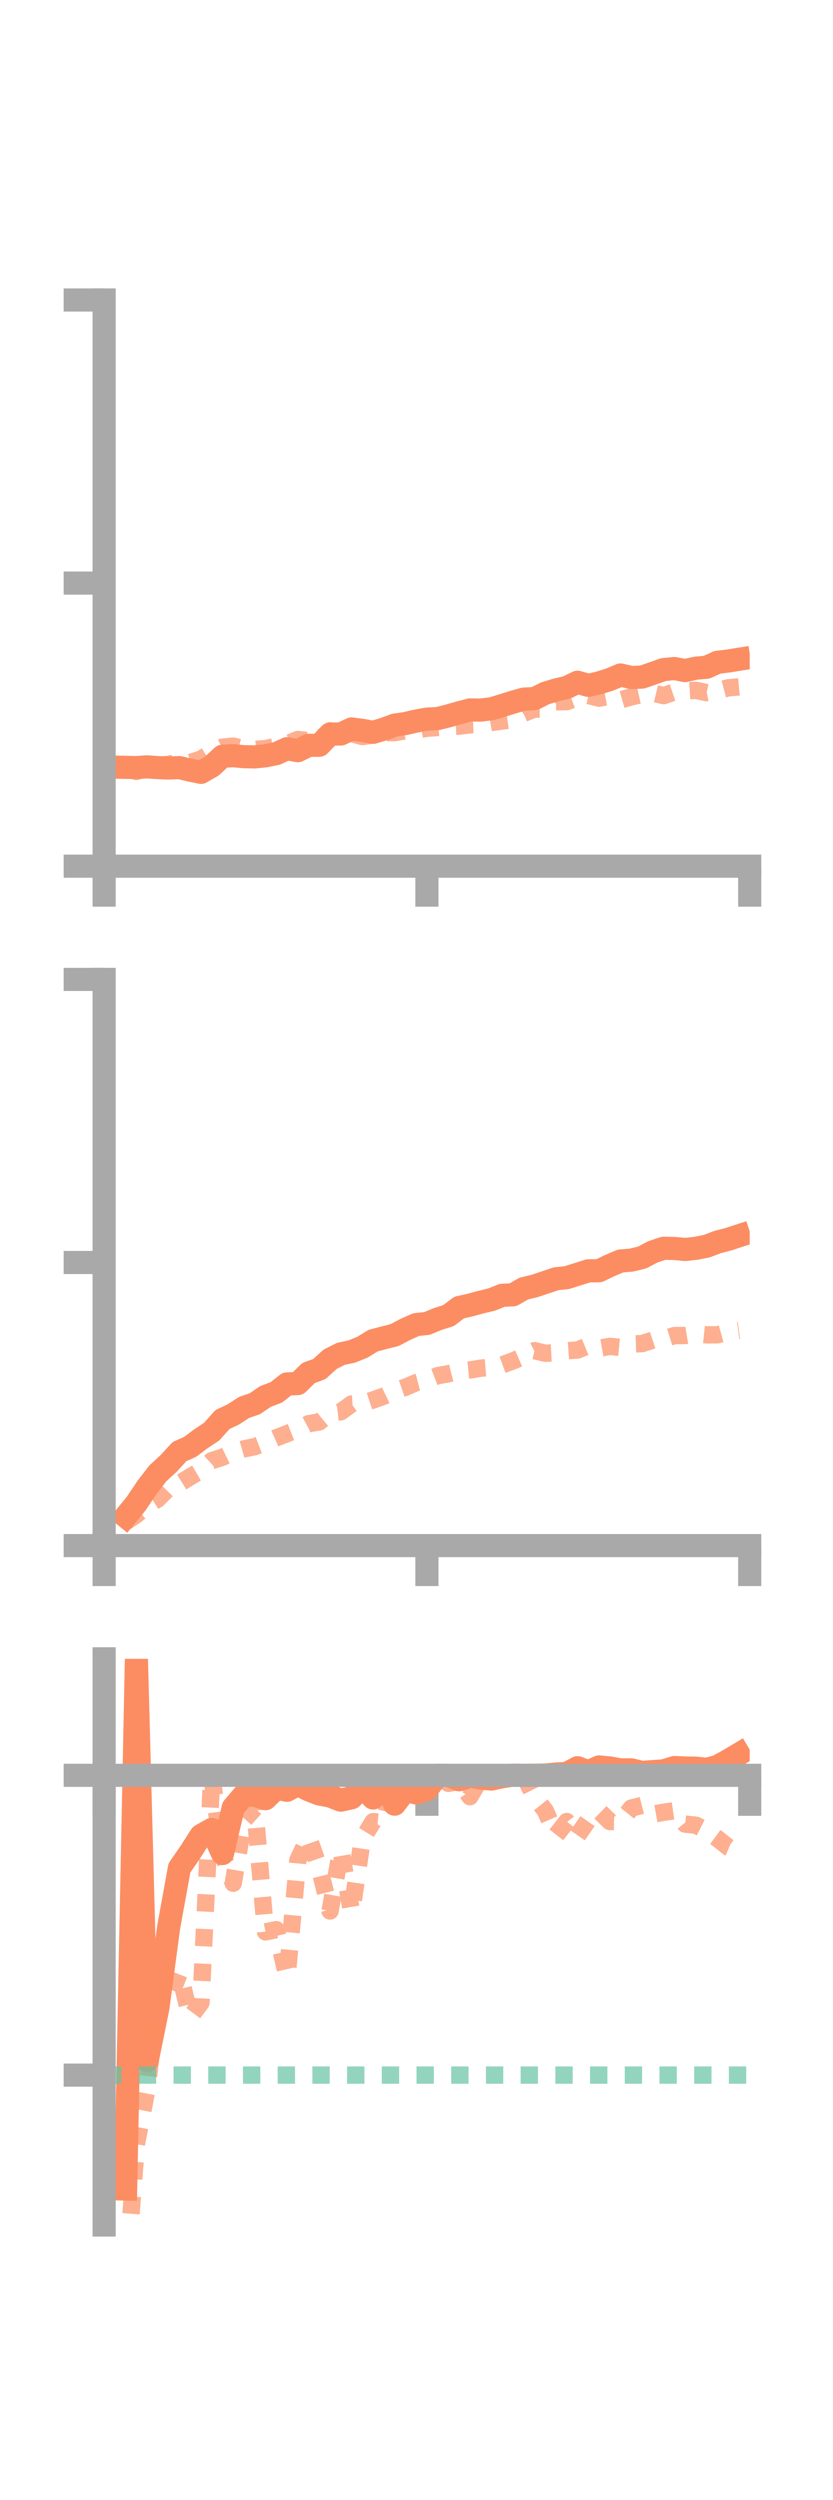 <?xml version="1.0" encoding="utf-8" standalone="no"?>
<!DOCTYPE svg PUBLIC "-//W3C//DTD SVG 1.1//EN"
  "http://www.w3.org/Graphics/SVG/1.1/DTD/svg11.dtd">
<!-- Created with matplotlib (https://matplotlib.org/) -->
<svg height="216pt" version="1.1" viewBox="0 0 72 216" width="72pt" xmlns="http://www.w3.org/2000/svg" xmlns:xlink="http://www.w3.org/1999/xlink">
 <defs>
  <style type="text/css">*{stroke-linecap:butt;stroke-linejoin:round;}</style>
 </defs>
 <g id="figure_1">
  <g id="patch_1">
   <path d="M 0 216 
L 72 216 
L 72 0 
L 0 0 
z
" style="fill:none;"/>
  </g>
  <g id="axes_1">
   <g id="patch_2">
    <path d="M 9 74.838 
L 64.8 74.838 
L 64.8 25.92 
L 9 25.92 
z
" style="fill:none;"/>
   </g>
   <g id="matplotlib.axis_1">
    <g id="xtick_1">
     <g id="line2d_1">
      <defs>
       <path d="M 0 0 
L 0 3.5 
" id="m0bb4abe8da" style="stroke:#a9a9a9;stroke-width:2;"/>
      </defs>
      <g>
       <use style="fill:#a9a9a9;stroke:#a9a9a9;stroke-width:2;" x="9" xlink:href="#m0bb4abe8da" y="74.838"/>
      </g>
     </g>
    </g>
    <g id="xtick_2">
     <g id="line2d_2">
      <g>
       <use style="fill:#a9a9a9;stroke:#a9a9a9;stroke-width:2;" x="36.9" xlink:href="#m0bb4abe8da" y="74.838"/>
      </g>
     </g>
    </g>
    <g id="xtick_3">
     <g id="line2d_3">
      <g>
       <use style="fill:#a9a9a9;stroke:#a9a9a9;stroke-width:2;" x="64.8" xlink:href="#m0bb4abe8da" y="74.838"/>
      </g>
     </g>
    </g>
   </g>
   <g id="matplotlib.axis_2">
    <g id="ytick_1">
     <g id="line2d_4">
      <defs>
       <path d="M 0 0 
L -3.5 0 
" id="m440717510f" style="stroke:#a9a9a9;stroke-width:2;"/>
      </defs>
      <g>
       <use style="fill:#a9a9a9;stroke:#a9a9a9;stroke-width:2;" x="9" xlink:href="#m440717510f" y="74.838"/>
      </g>
     </g>
    </g>
    <g id="ytick_2">
     <g id="line2d_5">
      <g>
       <use style="fill:#a9a9a9;stroke:#a9a9a9;stroke-width:2;" x="9" xlink:href="#m440717510f" y="50.379"/>
      </g>
     </g>
    </g>
    <g id="ytick_3">
     <g id="line2d_6">
      <g>
       <use style="fill:#a9a9a9;stroke:#a9a9a9;stroke-width:2;" x="9" xlink:href="#m440717510f" y="25.92"/>
      </g>
     </g>
    </g>
   </g>
   <g id="line2d_7">
    <path clip-path="url(#paf9cf6a174)" d="M 10.86 66.299 
L 11.79 66.317 
L 12.72 66.257 
L 13.65 66.323 
L 14.58 66.353 
L 15.51 66.323 
L 16.44 66.54 
L 17.37 66.731 
L 18.3 66.197 
L 19.23 65.337 
L 20.16 65.292 
L 21.09 65.378 
L 22.02 65.397 
L 22.95 65.302 
L 23.88 65.113 
L 24.81 64.686 
L 25.74 64.861 
L 26.67 64.398 
L 27.6 64.389 
L 28.53 63.424 
L 29.46 63.417 
L 30.39 62.981 
L 31.32 63.104 
L 32.25 63.275 
L 33.18 62.996 
L 34.11 62.653 
L 35.04 62.514 
L 35.97 62.299 
L 36.9 62.131 
L 37.83 62.085 
L 38.76 61.85 
L 39.69 61.584 
L 40.62 61.339 
L 41.55 61.35 
L 42.48 61.239 
L 43.41 60.961 
L 44.34 60.667 
L 45.27 60.404 
L 46.2 60.358 
L 47.13 59.895 
L 48.06 59.611 
L 48.99 59.396 
L 49.92 58.946 
L 50.85 59.217 
L 51.78 59.004 
L 52.71 58.708 
L 53.64 58.321 
L 54.57 58.538 
L 55.5 58.498 
L 56.43 58.18 
L 57.36 57.85 
L 58.29 57.762 
L 59.22 57.939 
L 60.15 57.729 
L 61.08 57.65 
L 62.01 57.224 
L 62.94 57.111 
L 63.87 56.962 
" style="fill:none;stroke:#fc8d62;stroke-linecap:square;stroke-width:2;"/>
   </g>
   <g id="line2d_8">
    <path clip-path="url(#paf9cf6a174)" d="M 10.86 65.968 
L 11.79 66.656 
L 12.72 66.166 
L 13.65 66.16 
L 14.58 66.035 
L 15.51 65.823 
L 16.44 65.881 
L 17.37 65.589 
L 18.3 64.999 
L 19.23 64.553 
L 20.16 64.462 
L 21.09 64.702 
L 22.02 64.746 
L 22.95 64.681 
L 23.88 64.47 
L 24.81 64.272 
L 25.74 63.896 
L 26.67 63.985 
L 27.6 63.914 
L 28.53 63.137 
L 29.46 63.695 
L 30.39 63.379 
L 31.32 63.638 
L 32.25 63.511 
L 33.18 63.301 
L 34.11 63.301 
L 35.04 63.139 
L 35.97 63.093 
L 36.9 62.92 
L 37.83 62.856 
L 38.76 62.783 
L 39.69 62.738 
L 40.62 62.629 
L 41.55 62.594 
L 42.48 62.428 
L 43.41 62.297 
L 44.34 62.165 
L 45.27 61.633 
L 46.2 61.264 
L 47.13 61.271 
L 48.06 60.634 
L 48.99 60.623 
L 49.92 60.272 
L 50.85 60.086 
L 51.78 60.324 
L 52.71 60.155 
L 53.64 60.478 
L 54.57 60.209 
L 55.5 59.995 
L 56.43 59.875 
L 57.36 60.103 
L 58.29 59.789 
L 59.22 59.702 
L 60.15 59.644 
L 61.08 59.846 
L 62.01 59.673 
L 62.94 59.43 
L 63.87 59.345 
" style="fill:none;stroke:#fc8d62;stroke-dasharray:1.5,1.5;stroke-dashoffset:0;stroke-opacity:0.7;stroke-width:1.5;"/>
   </g>
   <g id="patch_3">
    <path d="M 9 74.838 
L 9 25.92 
" style="fill:none;stroke:#a9a9a9;stroke-linecap:square;stroke-linejoin:miter;stroke-width:2;"/>
   </g>
   <g id="patch_4">
    <path d="M 64.8 74.838 
L 64.8 25.92 
" style="fill:none;"/>
   </g>
   <g id="patch_5">
    <path d="M 9 74.838 
L 64.8 74.838 
" style="fill:none;stroke:#a9a9a9;stroke-linecap:square;stroke-linejoin:miter;stroke-width:2;"/>
   </g>
   <g id="patch_6">
    <path d="M 9 25.92 
L 64.8 25.92 
" style="fill:none;"/>
   </g>
  </g>
  <g id="axes_2">
   <g id="patch_7">
    <path d="M 9 133.539 
L 64.8 133.539 
L 64.8 84.621 
L 9 84.621 
z
" style="fill:none;"/>
   </g>
   <g id="matplotlib.axis_3">
    <g id="xtick_4">
     <g id="line2d_9">
      <g>
       <use style="fill:#a9a9a9;stroke:#a9a9a9;stroke-width:2;" x="9" xlink:href="#m0bb4abe8da" y="133.539"/>
      </g>
     </g>
    </g>
    <g id="xtick_5">
     <g id="line2d_10">
      <g>
       <use style="fill:#a9a9a9;stroke:#a9a9a9;stroke-width:2;" x="36.9" xlink:href="#m0bb4abe8da" y="133.539"/>
      </g>
     </g>
    </g>
    <g id="xtick_6">
     <g id="line2d_11">
      <g>
       <use style="fill:#a9a9a9;stroke:#a9a9a9;stroke-width:2;" x="64.8" xlink:href="#m0bb4abe8da" y="133.539"/>
      </g>
     </g>
    </g>
   </g>
   <g id="matplotlib.axis_4">
    <g id="ytick_4">
     <g id="line2d_12">
      <g>
       <use style="fill:#a9a9a9;stroke:#a9a9a9;stroke-width:2;" x="9" xlink:href="#m440717510f" y="133.539"/>
      </g>
     </g>
    </g>
    <g id="ytick_5">
     <g id="line2d_13">
      <g>
       <use style="fill:#a9a9a9;stroke:#a9a9a9;stroke-width:2;" x="9" xlink:href="#m440717510f" y="109.08"/>
      </g>
     </g>
    </g>
    <g id="ytick_6">
     <g id="line2d_14">
      <g>
       <use style="fill:#a9a9a9;stroke:#a9a9a9;stroke-width:2;" x="9" xlink:href="#m440717510f" y="84.621"/>
      </g>
     </g>
    </g>
   </g>
   <g id="line2d_15">
    <path clip-path="url(#pea78286656)" d="M 10.86 131.024 
L 11.79 129.884 
L 12.72 128.492 
L 13.65 127.292 
L 14.58 126.438 
L 15.51 125.421 
L 16.44 125.004 
L 17.37 124.307 
L 18.3 123.689 
L 19.23 122.646 
L 20.16 122.212 
L 21.09 121.603 
L 22.02 121.286 
L 22.95 120.654 
L 23.88 120.304 
L 24.81 119.572 
L 25.74 119.541 
L 26.67 118.627 
L 27.6 118.288 
L 28.53 117.445 
L 29.46 116.975 
L 30.39 116.776 
L 31.32 116.403 
L 32.25 115.831 
L 33.18 115.584 
L 34.11 115.351 
L 35.04 114.86 
L 35.97 114.445 
L 36.9 114.348 
L 37.83 113.964 
L 38.76 113.672 
L 39.69 112.969 
L 40.62 112.763 
L 41.55 112.508 
L 42.48 112.286 
L 43.41 111.915 
L 44.34 111.87 
L 45.27 111.333 
L 46.2 111.112 
L 47.13 110.8 
L 48.06 110.487 
L 48.99 110.386 
L 49.92 110.096 
L 50.85 109.802 
L 51.78 109.791 
L 52.71 109.341 
L 53.64 108.949 
L 54.57 108.874 
L 55.5 108.649 
L 56.43 108.159 
L 57.36 107.85 
L 58.29 107.868 
L 59.22 107.956 
L 60.15 107.853 
L 61.08 107.672 
L 62.01 107.318 
L 62.94 107.075 
L 63.87 106.772 
" style="fill:none;stroke:#fc8d62;stroke-linecap:square;stroke-width:2;"/>
   </g>
   <g id="line2d_16">
    <path clip-path="url(#pea78286656)" d="M 10.86 131.497 
L 11.79 130.877 
L 12.72 130.092 
L 13.65 129.507 
L 14.58 128.558 
L 15.51 128.173 
L 16.44 127.593 
L 17.37 127.055 
L 18.3 126.204 
L 19.23 125.906 
L 20.16 125.454 
L 21.09 125.181 
L 22.02 124.992 
L 22.95 124.638 
L 23.88 124.227 
L 24.81 123.867 
L 25.74 123.506 
L 26.67 123.007 
L 27.6 122.852 
L 28.53 122.084 
L 29.46 121.979 
L 30.39 121.304 
L 31.32 121.26 
L 32.25 120.959 
L 33.18 120.626 
L 34.11 120.18 
L 35.04 119.858 
L 35.97 119.463 
L 36.9 119.219 
L 37.83 118.859 
L 38.76 118.692 
L 39.69 118.458 
L 40.62 118.365 
L 41.55 118.211 
L 42.48 118.132 
L 43.41 117.924 
L 44.34 117.582 
L 45.27 117.178 
L 46.2 116.697 
L 47.13 116.921 
L 48.06 116.875 
L 48.99 116.709 
L 49.92 116.642 
L 50.85 116.261 
L 51.78 116.493 
L 52.71 116.328 
L 53.64 116.42 
L 54.57 116.124 
L 55.5 116.09 
L 56.43 115.784 
L 57.36 115.684 
L 58.29 115.395 
L 59.22 115.387 
L 60.15 115.235 
L 61.08 115.333 
L 62.01 115.326 
L 62.94 115.068 
L 63.87 114.943 
" style="fill:none;stroke:#fc8d62;stroke-dasharray:1.5,1.5;stroke-dashoffset:0;stroke-opacity:0.7;stroke-width:1.5;"/>
   </g>
   <g id="patch_8">
    <path d="M 9 133.539 
L 9 84.621 
" style="fill:none;stroke:#a9a9a9;stroke-linecap:square;stroke-linejoin:miter;stroke-width:2;"/>
   </g>
   <g id="patch_9">
    <path d="M 64.8 133.539 
L 64.8 84.621 
" style="fill:none;"/>
   </g>
   <g id="patch_10">
    <path d="M 9 133.539 
L 64.8 133.539 
" style="fill:none;stroke:#a9a9a9;stroke-linecap:square;stroke-linejoin:miter;stroke-width:2;"/>
   </g>
   <g id="patch_11">
    <path d="M 9 84.621 
L 64.8 84.621 
" style="fill:none;"/>
   </g>
  </g>
  <g id="axes_3">
   <g id="patch_12">
    <path d="M 9 192.24 
L 64.8 192.24 
L 64.8 143.322 
L 9 143.322 
z
" style="fill:none;"/>
   </g>
   <g id="matplotlib.axis_5">
    <g id="xtick_7">
     <g id="line2d_17">
      <g>
       <use style="fill:#a9a9a9;stroke:#a9a9a9;stroke-width:2;" x="9" xlink:href="#m0bb4abe8da" y="153.387"/>
      </g>
     </g>
    </g>
    <g id="xtick_8">
     <g id="line2d_18">
      <g>
       <use style="fill:#a9a9a9;stroke:#a9a9a9;stroke-width:2;" x="36.9" xlink:href="#m0bb4abe8da" y="153.387"/>
      </g>
     </g>
    </g>
    <g id="xtick_9">
     <g id="line2d_19">
      <g>
       <use style="fill:#a9a9a9;stroke:#a9a9a9;stroke-width:2;" x="64.8" xlink:href="#m0bb4abe8da" y="153.387"/>
      </g>
     </g>
    </g>
   </g>
   <g id="matplotlib.axis_6">
    <g id="ytick_7">
     <g id="line2d_20">
      <g>
       <use style="fill:#a9a9a9;stroke:#a9a9a9;stroke-width:2;" x="9" xlink:href="#m440717510f" y="153.387"/>
      </g>
     </g>
    </g>
    <g id="ytick_8">
     <g id="line2d_21">
      <g>
       <use style="fill:#a9a9a9;stroke:#a9a9a9;stroke-width:2;" x="9" xlink:href="#m440717510f" y="179.289"/>
      </g>
     </g>
    </g>
   </g>
   <g id="line2d_22">
    <path clip-path="url(#p7591ae869c)" d="M 10.86 189.132 
L 11.79 143.322 
L 12.72 178.047 
L 13.65 173.462 
L 14.58 166.498 
L 15.51 161.386 
L 16.44 160.042 
L 17.37 158.589 
L 18.3 158.065 
L 19.23 160.148 
L 20.16 156.179 
L 21.09 155.079 
L 22.02 155.115 
L 22.95 155.404 
L 23.88 154.499 
L 24.81 154.68 
L 25.74 154.173 
L 26.67 154.64 
L 27.6 155.001 
L 28.53 155.174 
L 29.46 155.534 
L 30.39 155.326 
L 31.32 154.354 
L 32.25 155.345 
L 33.18 153.387 
L 34.11 155.88 
L 35.04 154.661 
L 35.97 154.911 
L 36.9 154.599 
L 37.83 153.387 
L 38.76 153.387 
L 39.69 153.774 
L 40.62 153.452 
L 41.55 153.63 
L 42.48 153.708 
L 43.41 153.51 
L 44.34 153.372 
L 45.27 153.383 
L 46.2 153.375 
L 47.13 153.367 
L 48.06 153.274 
L 48.99 153.226 
L 49.92 152.732 
L 50.85 153.082 
L 51.78 152.664 
L 52.71 152.753 
L 53.64 152.917 
L 54.57 152.918 
L 55.5 153.139 
L 56.43 153.067 
L 57.36 153.003 
L 58.29 152.716 
L 59.22 152.755 
L 60.15 152.77 
L 61.08 152.87 
L 62.01 152.624 
L 62.94 152.112 
L 63.87 151.557 
" style="fill:none;stroke:#fc8d62;stroke-linecap:square;stroke-width:2;"/>
   </g>
   <g id="line2d_23">
    <path clip-path="url(#p7591ae869c)" d="M 10.86 197.253 
L 11.79 185.25 
L 12.72 180.438 
L 13.65 172.388 
L 14.58 172.832 
L 15.51 170.45 
L 16.44 174.277 
L 17.37 173.039 
L 18.3 153.387 
L 19.23 160.26 
L 20.16 162.712 
L 21.09 157.249 
L 22.02 156.217 
L 22.95 166.915 
L 23.88 166.724 
L 24.81 170.804 
L 25.74 160.733 
L 26.67 158.734 
L 27.6 161.388 
L 28.53 165.108 
L 29.46 159.826 
L 30.39 165.209 
L 31.32 158.899 
L 32.25 157.389 
L 33.18 157.472 
L 34.11 153.622 
L 35.04 155.339 
L 35.97 155.498 
L 36.9 154.079 
L 37.83 153.449 
L 38.76 154.083 
L 39.69 153.904 
L 40.62 155.234 
L 41.55 153.634 
L 42.48 153.728 
L 43.41 153.387 
L 44.34 153.387 
L 45.27 153.387 
L 46.2 155.268 
L 47.13 156.434 
L 48.06 158.567 
L 48.99 157.381 
L 49.92 158.589 
L 50.85 157.257 
L 51.78 156.463 
L 52.71 157.379 
L 53.64 157.388 
L 54.57 156.216 
L 55.5 155.979 
L 56.43 156.751 
L 57.36 156.58 
L 58.29 156.449 
L 59.22 157.602 
L 60.15 157.698 
L 61.08 158.172 
L 62.01 158.85 
L 62.94 159.589 
L 63.87 159.978 
" style="fill:none;stroke:#fc8d62;stroke-dasharray:1.5,1.5;stroke-dashoffset:0;stroke-opacity:0.7;stroke-width:1.5;"/>
   </g>
   <g id="line2d_24">
    <path clip-path="url(#p7591ae869c)" d="M 9 179.289 
L 64.8 179.289 
" style="fill:none;stroke:#66c2a5;stroke-dasharray:1.5,1.5;stroke-dashoffset:0;stroke-opacity:0.7;stroke-width:1.5;"/>
   </g>
   <g id="patch_13">
    <path d="M 9 192.24 
L 9 143.322 
" style="fill:none;stroke:#a9a9a9;stroke-linecap:square;stroke-linejoin:miter;stroke-width:2;"/>
   </g>
   <g id="patch_14">
    <path d="M 64.8 192.24 
L 64.8 143.322 
" style="fill:none;"/>
   </g>
   <g id="patch_15">
    <path d="M 9 153.387 
L 64.8 153.387 
" style="fill:none;stroke:#a9a9a9;stroke-linecap:square;stroke-linejoin:miter;stroke-width:2;"/>
   </g>
   <g id="patch_16">
    <path d="M 9 143.322 
L 64.8 143.322 
" style="fill:none;"/>
   </g>
  </g>
 </g>
 <defs>
  <clipPath id="paf9cf6a174">
   <rect height="48.918" width="55.8" x="9" y="25.92"/>
  </clipPath>
  <clipPath id="pea78286656">
   <rect height="48.918" width="55.8" x="9" y="84.621"/>
  </clipPath>
  <clipPath id="p7591ae869c">
   <rect height="48.918" width="55.8" x="9" y="143.322"/>
  </clipPath>
 </defs>
</svg>
